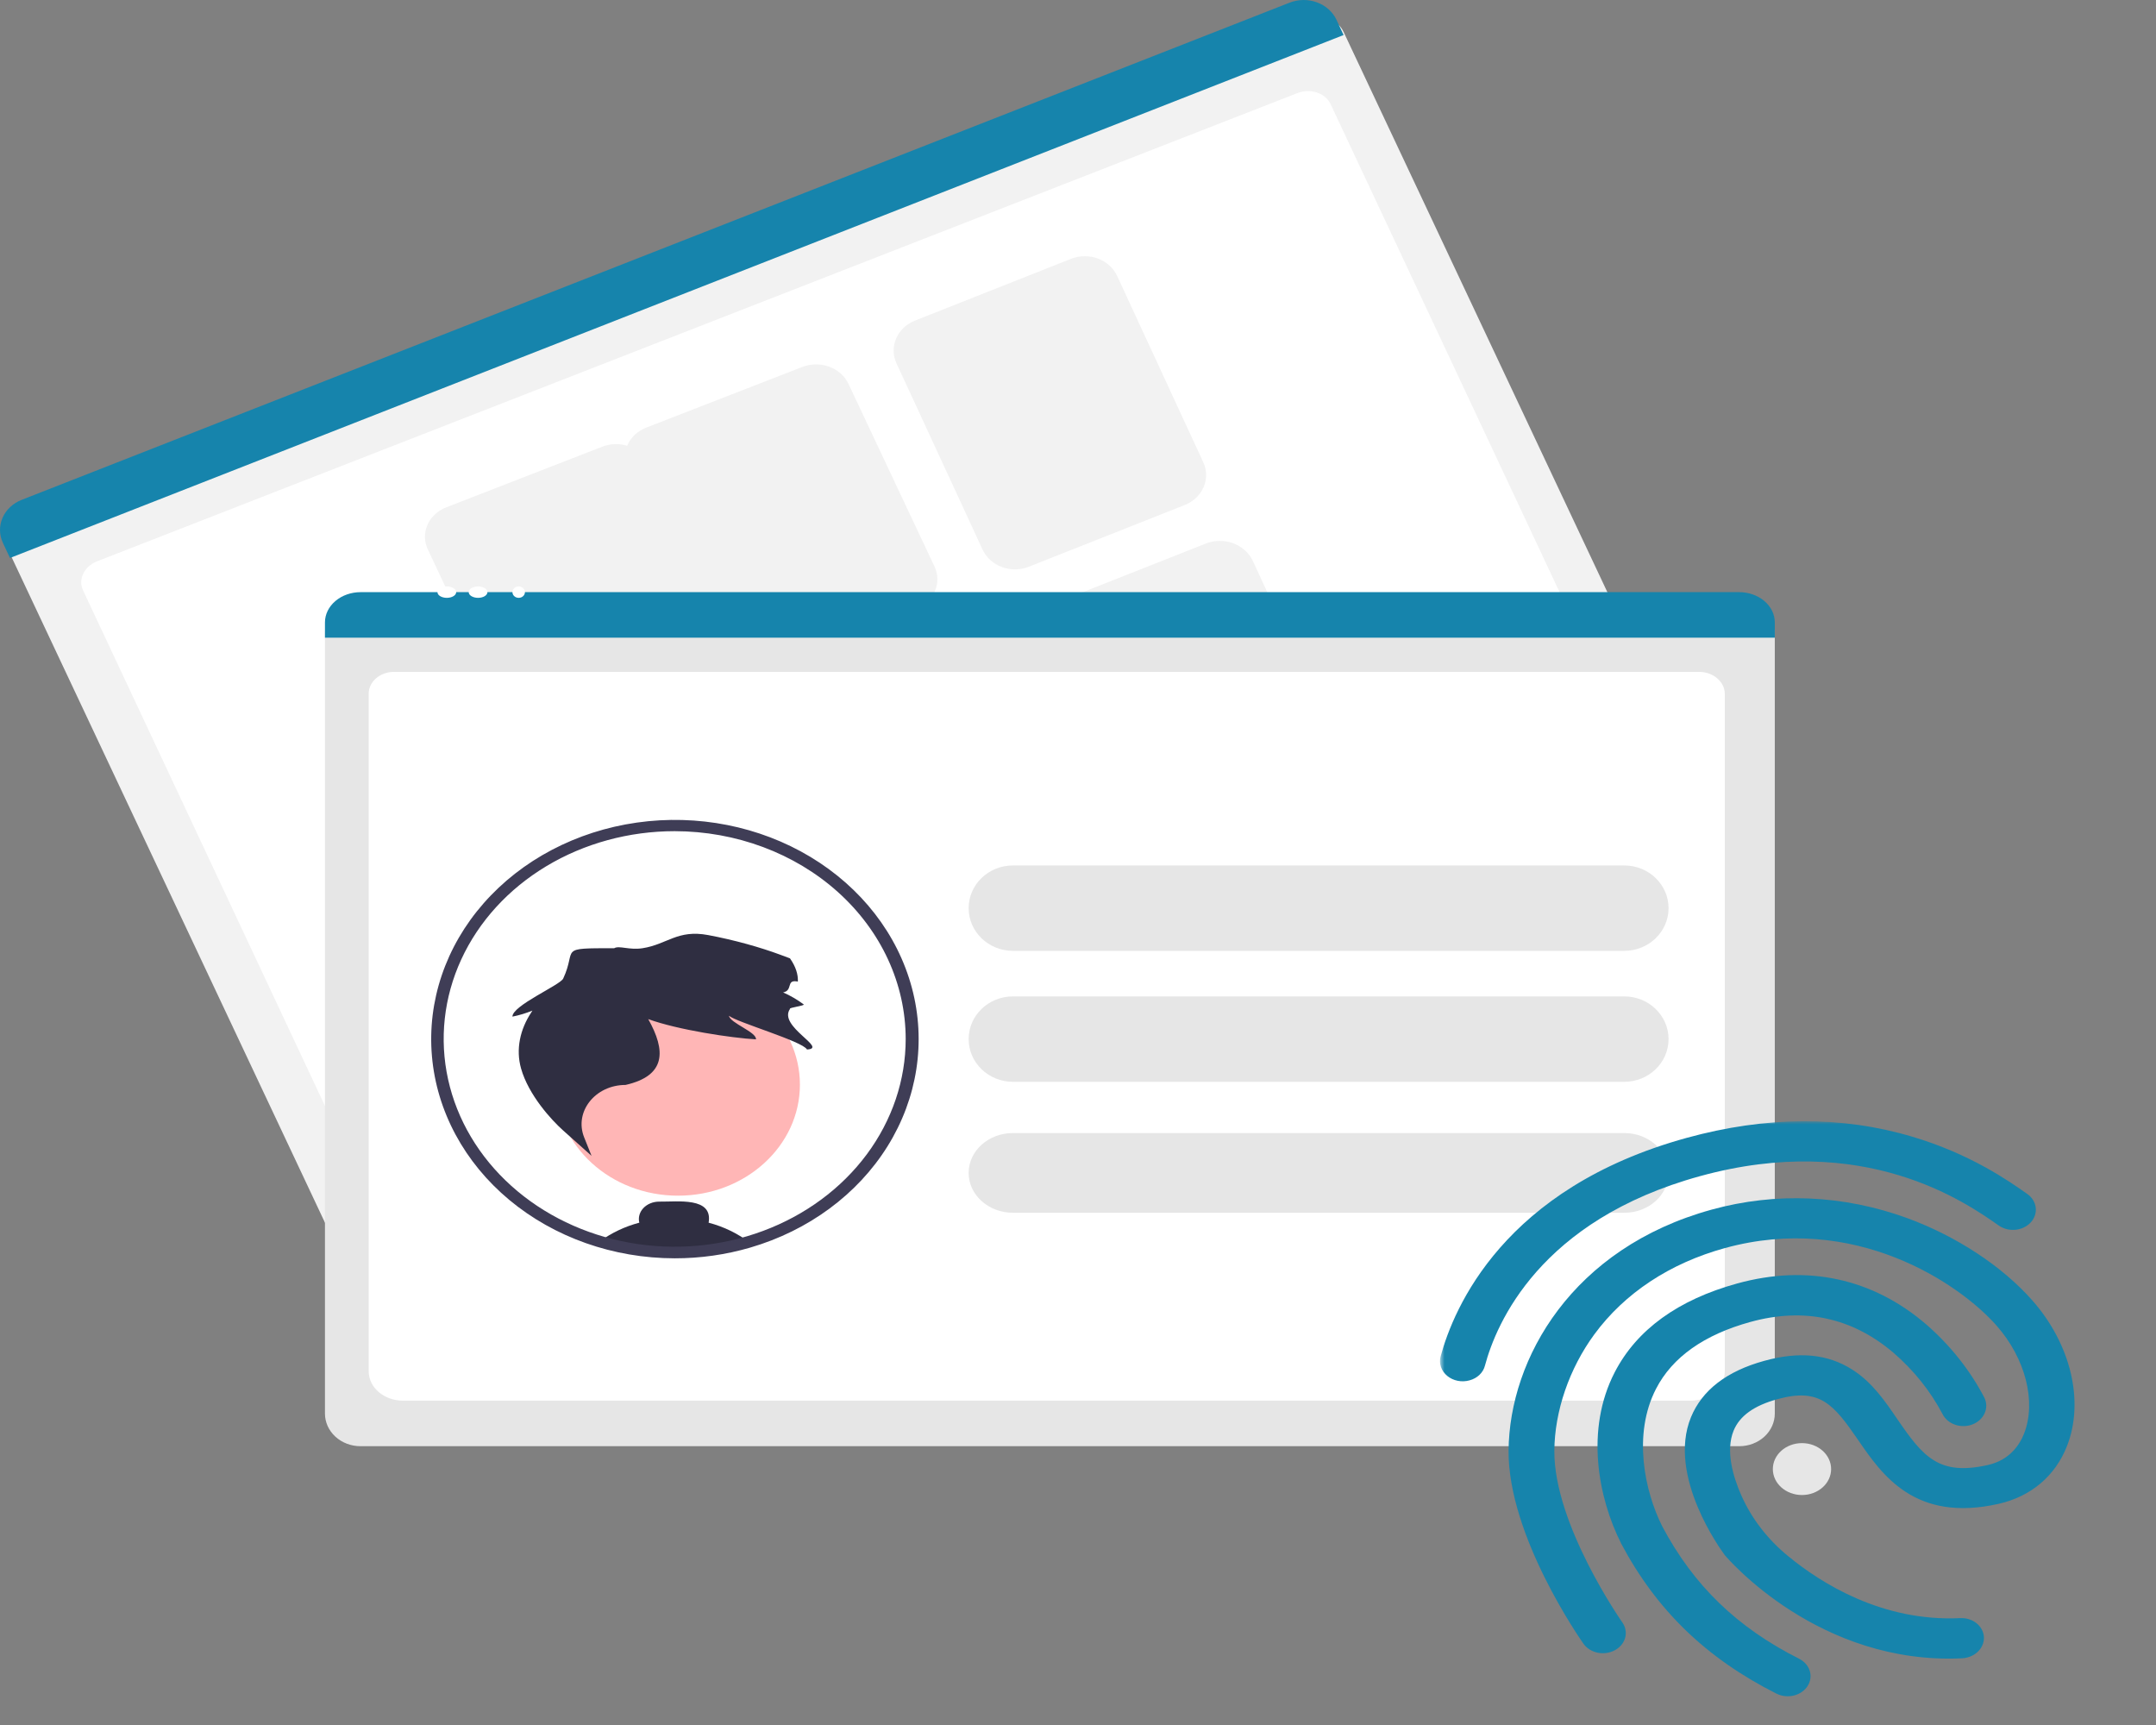 <svg width="350" height="280" viewBox="0 0 350 280" fill="none" xmlns="http://www.w3.org/2000/svg">
<rect x="0" y="0" width="350" height="280" fill="#808080" stroke="none"/>
<path d="M269.399 127.42L63.3 207.524C61.892 208.069 60.304 208.085 58.883 207.568C57.463 207.051 56.326 206.043 55.723 204.766L1.354 89.31C0.914 88.373 0.901 87.317 1.318 86.371C1.735 85.426 2.548 84.669 3.578 84.268L212.448 3.087C213.497 2.68 214.681 2.668 215.739 3.054C216.798 3.439 217.645 4.19 218.095 5.142L272.435 120.537C273.035 121.816 273.053 123.258 272.484 124.549C271.915 125.839 270.805 126.872 269.399 127.42Z" fill="#F2F2F2"/>
<path d="M260.309 124.2L68.034 199.193C65.216 200.292 62.004 199.229 60.875 196.823L13.482 95.828C12.644 94.044 13.662 91.929 15.751 91.114L210.611 15.114C212.734 14.285 215.154 15.088 216.005 16.901L263.373 117.843C264.502 120.249 263.128 123.101 260.309 124.2Z" fill="white"/>
<path d="M218.116 5.687L1.618 90.571L0.464 88.098C-0.138 86.805 -0.155 85.346 0.416 84.041C0.987 82.736 2.1 81.693 3.509 81.139L209.366 0.426C210.777 -0.126 212.368 -0.142 213.793 0.38C215.216 0.903 216.356 1.922 216.961 3.213L218.116 5.687Z" fill="#1684AC"/>
<path d="M116.249 111.732L90.919 121.578C89.527 122.117 87.956 122.133 86.552 121.622C85.147 121.11 84.023 120.113 83.426 118.85L69.443 89.156C68.85 87.891 68.832 86.465 69.395 85.188C69.958 83.912 71.055 82.891 72.446 82.349L97.777 72.504C99.169 71.964 100.739 71.948 102.144 72.46C103.548 72.971 104.672 73.968 105.269 75.231L119.252 104.925C119.846 106.19 119.863 107.617 119.3 108.893C118.737 110.169 117.64 111.19 116.249 111.732Z" fill="#F2F2F2"/>
<path d="M148.713 98.794L123.383 108.64C121.991 109.179 120.42 109.195 119.015 108.683C117.611 108.172 116.487 107.175 115.89 105.912L101.907 76.217C101.314 74.953 101.296 73.526 101.859 72.25C102.422 70.974 103.519 69.953 104.91 69.41L130.24 59.565C131.632 59.026 133.203 59.01 134.607 59.522C136.012 60.033 137.136 61.03 137.733 62.293L151.716 91.987C152.309 93.252 152.327 94.678 151.764 95.954C151.201 97.231 150.104 98.252 148.713 98.794Z" fill="#F2F2F2"/>
<path d="M192.337 81.968L167.006 91.996C165.614 92.545 164.044 92.561 162.639 92.04C161.235 91.519 160.111 90.504 159.514 89.218L145.531 58.974C144.937 57.686 144.92 56.232 145.483 54.932C146.046 53.633 147.143 52.593 148.533 52.041L173.864 42.013C175.256 41.463 176.827 41.447 178.231 41.968C179.636 42.489 180.76 43.504 181.357 44.791L195.339 75.035C195.933 76.323 195.95 77.776 195.387 79.076C194.825 80.376 193.727 81.416 192.337 81.968Z" fill="#F2F2F2"/>
<path d="M128.423 162.373L103.092 172.401C101.701 172.95 100.13 172.966 98.726 172.446C97.321 171.925 96.197 170.91 95.6 169.623L81.617 139.379C81.024 138.091 81.006 136.637 81.569 135.338C82.132 134.038 83.229 132.998 84.62 132.446L109.951 122.418C111.342 121.869 112.913 121.853 114.318 122.373C115.722 122.894 116.846 123.91 117.443 125.196L131.426 155.44C132.019 156.728 132.037 158.181 131.474 159.481C130.911 160.781 129.814 161.821 128.423 162.373Z" fill="#F2F2F2"/>
<path d="M171.909 145.738L145.565 155.766C144.117 156.315 142.484 156.331 141.023 155.81C139.562 155.289 138.393 154.274 137.772 152.988L123.23 122.744C122.613 121.456 122.595 120.002 123.18 118.703C123.766 117.403 124.907 116.363 126.353 115.811L152.697 105.783C154.144 105.233 155.778 105.217 157.238 105.739C158.699 106.259 159.868 107.274 160.489 108.561L175.031 138.805C175.649 140.093 175.667 141.546 175.081 142.846C174.496 144.146 173.355 145.186 171.909 145.738Z" fill="#F2F2F2"/>
<path d="M214.587 128.912L188.749 139.122C187.329 139.682 185.727 139.698 184.295 139.167C182.862 138.637 181.716 137.604 181.107 136.294L166.844 105.5C166.239 104.188 166.221 102.709 166.795 101.385C167.37 100.062 168.488 99.003 169.907 98.441L195.744 88.23C197.164 87.671 198.766 87.655 200.199 88.185C201.631 88.716 202.778 89.749 203.386 91.059L217.649 121.853C218.255 123.165 218.272 124.644 217.698 125.968C217.124 127.291 216.005 128.35 214.587 128.912Z" fill="#F2F2F2"/>
<path d="M282.353 234.746H58.517C56.989 234.745 55.524 234.187 54.444 233.195C53.363 232.203 52.755 230.859 52.753 229.456V102.765C52.755 101.737 53.2 100.752 53.992 100.026C54.783 99.299 55.856 98.89 56.976 98.889H283.821C284.959 98.89 286.051 99.306 286.856 100.045C287.662 100.785 288.114 101.787 288.116 102.832V229.456C288.114 230.859 287.506 232.203 286.426 233.195C285.345 234.187 283.88 234.745 282.353 234.746Z" fill="#E6E6E6"/>
<path d="M274.443 227.353H65.412C62.348 227.353 59.855 225.221 59.855 222.599V112.581C59.855 110.637 61.703 109.056 63.973 109.056H275.814C278.122 109.056 280 110.664 280 112.639V222.599C280 225.221 277.507 227.353 274.443 227.353Z" fill="white"/>
<path d="M288.116 103.51H52.753V101.021C52.755 99.72 53.366 98.474 54.45 97.554C55.534 96.635 57.005 96.118 58.538 96.117H282.332C283.865 96.118 285.335 96.635 286.419 97.554C287.504 98.474 288.114 99.72 288.116 101.021V103.51Z" fill="#1684AC"/>
<path d="M72.536 97.041C73.377 97.041 74.058 96.627 74.058 96.117C74.058 95.606 73.377 95.192 72.536 95.192C71.696 95.192 71.015 95.606 71.015 96.117C71.015 96.627 71.696 97.041 72.536 97.041Z" fill="white"/>
<path d="M77.609 97.041C78.449 97.041 79.13 96.627 79.13 96.117C79.13 95.606 78.449 95.192 77.609 95.192C76.768 95.192 76.087 95.606 76.087 96.117C76.087 96.627 76.768 97.041 77.609 97.041Z" fill="white"/>
<path d="M84.203 97.041C84.763 97.041 85.218 96.627 85.218 96.117C85.218 95.606 84.763 95.192 84.203 95.192C83.643 95.192 83.189 95.606 83.189 96.117C83.189 96.627 83.643 97.041 84.203 97.041Z" fill="white"/>
<path d="M263.675 140.479H164.44C160.467 140.479 157.246 143.582 157.246 147.41C157.246 151.238 160.467 154.341 164.44 154.341H263.675C267.649 154.341 270.869 151.238 270.869 147.41C270.869 143.582 267.649 140.479 263.675 140.479Z" fill="#E6E6E6"/>
<path d="M263.675 161.735H164.44C160.467 161.735 157.246 164.838 157.246 168.666C157.246 172.495 160.467 175.598 164.44 175.598H263.675C267.649 175.598 270.869 172.495 270.869 168.666C270.869 164.838 267.649 161.735 263.675 161.735Z" fill="#E6E6E6"/>
<path d="M263.675 183.916H164.44C160.467 183.916 157.246 186.812 157.246 190.385C157.246 193.958 160.467 196.854 164.44 196.854H263.675C267.649 196.854 270.869 193.958 270.869 190.385C270.869 186.812 267.649 183.916 263.675 183.916Z" fill="#E6E6E6"/>
<path d="M148.116 168.666C148.116 175.521 145.855 182.222 141.619 187.921C137.383 193.62 131.362 198.062 124.318 200.685C117.274 203.309 109.523 203.995 102.045 202.658C94.567 201.32 87.697 198.02 82.306 193.173C76.915 188.326 73.243 182.15 71.755 175.427C70.268 168.705 71.031 161.736 73.949 155.403C76.867 149.071 81.808 143.658 88.148 139.85C94.487 136.042 101.941 134.009 109.565 134.009C119.789 134.012 129.592 137.664 136.821 144.163C144.05 150.662 148.113 159.475 148.116 168.666Z" fill="white"/>
<path d="M115.036 198.466C115.762 194.256 110.027 195.088 106.992 195.046C106.502 195.048 106.02 195.143 105.578 195.325C105.137 195.507 104.749 195.771 104.441 196.098C104.134 196.426 103.916 196.808 103.802 197.217C103.688 197.626 103.682 198.052 103.784 198.463C101.435 199.087 99.259 200.118 97.392 201.493C105.261 203.851 113.812 203.932 121.739 201.725C119.807 200.233 117.519 199.121 115.036 198.466Z" fill="#2F2E41"/>
<path d="M109.532 204.248C99.578 204.24 89.992 200.858 82.687 194.777C75.382 188.695 70.895 180.361 70.12 171.436C69.345 162.511 72.34 153.651 78.507 146.624C84.674 139.596 93.559 134.917 103.392 133.52C113.225 132.124 123.281 134.111 131.556 139.087C139.832 144.063 145.717 151.661 148.039 160.366C150.361 169.072 148.949 178.244 144.084 186.055C139.219 193.865 131.26 199.74 121.793 202.506C117.833 203.664 113.695 204.252 109.532 204.248ZM109.532 134.915C102.115 134.915 94.863 136.892 88.695 140.597C82.528 144.303 77.72 149.57 74.881 155.733C72.042 161.895 71.299 168.677 72.746 175.219C74.192 181.762 77.764 187.772 83.009 192.489C88.254 197.205 94.937 200.417 102.212 201.719C109.487 203.02 117.027 202.351 123.88 199.798C130.733 197.245 136.59 192.922 140.71 187.375C144.83 181.828 147.029 175.307 147.028 168.636C147.016 159.696 143.063 151.125 136.033 144.803C129.004 138.482 119.473 134.926 109.532 134.915Z" fill="#3F3D56"/>
<mask id="mask0_1456_309" style="mask-type:luminance" maskUnits="userSpaceOnUse" x="233" y="181" width="117" height="99">
<path d="M350 181.996H233.764V280H350V181.996Z" fill="white"/>
</mask>
<g mask="url(#mask0_1456_309)">
<path d="M238.547 224.061C237.929 224.233 237.271 224.258 236.64 224.131C236.009 224.005 235.426 223.733 234.95 223.342C234.474 222.952 234.122 222.456 233.93 221.906C233.738 221.356 233.712 220.77 233.854 220.208C235.997 212.27 244.144 192.858 273.824 184.694C286.68 181.158 299.009 181.097 310.454 184.513C319.869 187.312 326.119 191.692 329.109 193.808C329.868 194.344 330.358 195.126 330.471 195.982C330.583 196.839 330.308 197.701 329.707 198.377C329.7 198.385 329.692 198.394 329.685 198.402C329.067 199.081 328.176 199.516 327.201 199.615C326.227 199.713 325.248 199.467 324.476 198.929C319.059 195.128 302.621 183.582 275.98 190.91C249.966 198.066 242.9 214.805 241.067 221.653C240.928 222.219 240.621 222.741 240.177 223.164C239.734 223.588 239.171 223.897 238.547 224.061Z" fill="#1684AC"/>
<path d="M319.441 269.02C319.146 269.105 318.841 269.156 318.531 269.173C295.344 270.285 280.592 253.131 279.987 252.416L279.874 252.25C279.505 251.74 270.578 239.646 274.508 230.041C276.313 225.649 280.305 222.568 286.407 220.889C292.081 219.328 296.725 219.79 300.677 222.303C303.918 224.351 305.995 227.405 308.009 230.353C312.195 236.477 314.761 239.592 322.72 237.794C326.214 237.005 327.846 234.572 328.591 232.677C330.598 227.52 328.819 220.489 324.113 215.17C318.034 208.27 301.02 196.808 280.029 202.583C271.065 205.048 263.728 209.908 258.815 216.599C254.745 222.152 252.379 229.049 252.328 235.481C252.246 247.457 263.267 263.212 263.372 263.355C263.626 263.716 263.797 264.119 263.876 264.539C263.955 264.959 263.941 265.389 263.833 265.805C263.725 266.22 263.527 266.613 263.249 266.96C262.971 267.307 262.619 267.602 262.214 267.828C262.202 267.834 262.191 267.841 262.18 267.847C261.348 268.309 260.346 268.461 259.389 268.27C258.433 268.079 257.599 267.562 257.068 266.828C256.57 266.107 244.802 249.308 244.897 235.468C245.028 220.465 255.266 202.561 277.865 196.344C288.31 193.471 299.287 193.954 309.618 197.725C317.625 200.666 325.035 205.535 329.934 211.095C336.191 218.192 338.396 227.481 335.547 234.731C333.648 239.565 329.717 242.9 324.492 244.092C310.873 247.177 305.539 239.41 301.648 233.744C297.653 227.936 295.443 225.212 288.538 227.112C284.746 228.155 282.41 229.826 281.428 232.228C280.091 235.51 281.358 239.718 282.656 242.667C282.67 242.698 282.683 242.729 282.697 242.76C284.361 246.509 286.958 249.873 290.294 252.599C295.636 256.992 305.554 263.256 318.195 262.652C319.161 262.598 320.112 262.889 320.838 263.459C321.563 264.03 322.005 264.834 322.065 265.695C322.065 265.705 322.066 265.716 322.067 265.726C322.096 266.456 321.855 267.174 321.381 267.769C320.906 268.365 320.224 268.804 319.441 269.02Z" fill="#1684AC"/>
<path d="M291.324 275.187C290.841 275.32 290.332 275.365 289.829 275.318C289.326 275.271 288.838 275.134 288.396 274.915C276.96 269.145 268.932 261.384 263.151 250.507L263.127 250.44C259.484 243.187 257.291 232.107 262.129 222.742C265.7 215.832 272.405 210.975 282.022 208.329C293.397 205.2 303.988 207.504 312.681 214.96C316.634 218.4 319.848 222.455 322.167 226.924C322.536 227.728 322.536 228.629 322.165 229.433C321.794 230.236 321.083 230.878 320.185 231.218C319.287 231.558 318.276 231.57 317.368 231.251C316.461 230.932 315.731 230.308 315.336 229.513C313.373 225.784 310.662 222.404 307.338 219.54C300.638 213.863 292.849 212.185 284.161 214.575C276.653 216.64 271.483 220.291 268.837 225.428C265.02 232.822 266.985 242.055 269.837 247.737C274.934 257.357 282.005 264.181 292.07 269.25C292.486 269.459 292.851 269.739 293.146 270.074C293.44 270.408 293.657 270.791 293.786 271.2C293.914 271.61 293.95 272.038 293.893 272.46C293.835 272.882 293.685 273.29 293.451 273.66C293.441 273.674 293.432 273.689 293.422 273.704C292.953 274.413 292.206 274.942 291.324 275.187Z" fill="#1684AC"/>
<path d="M292.528 242.67C295.141 242.67 297.259 240.784 297.259 238.457C297.259 236.131 295.141 234.245 292.528 234.245C289.916 234.245 287.798 236.131 287.798 238.457C287.798 240.784 289.916 242.67 292.528 242.67Z" fill="#E6E6E6"/>
</g>
<path d="M110.073 194.082C120.998 194.082 129.855 186.013 129.855 176.06C129.855 166.107 120.998 158.038 110.073 158.038C99.147 158.038 90.29 166.107 90.29 176.06C90.29 186.013 99.147 194.082 110.073 194.082Z" fill="#FFB6B6"/>
<path d="M127.13 161.088C128.326 161.614 129.449 162.272 130.461 163.028C130.756 163.25 127.967 163.546 128.243 163.776C126.265 166.62 134.512 170.179 131.005 170.352C130.305 169.02 119.508 165.905 118.34 164.878C118.505 166.061 122.877 167.532 122.721 168.708C118.79 168.486 110.028 167.171 105.233 165.42C108.122 170.561 108.143 174.602 101.551 176.105C96.617 176.105 93.172 180.47 94.832 184.62L96.028 187.612L91.426 183.502C89.513 181.793 85.805 177.75 84.586 173.433C83.709 170.333 84.423 167.084 86.247 164.332C86.314 164.231 86.375 164.133 86.428 164.039C85.388 164.467 84.302 164.795 83.189 165.017C83.142 163.225 90.929 159.905 91.426 158.845C93.737 153.905 90.368 153.913 99.71 153.913C100.516 153.434 102.133 154.253 104.312 153.913C108.322 153.288 109.98 150.844 114.958 151.779C119.254 152.585 123.435 153.768 126.677 154.974L128.243 155.557C129.192 156.913 129.578 158.179 129.523 159.33C129.44 159.313 129.348 159.297 129.265 159.288C127.636 159.083 128.731 160.776 127.13 161.088Z" fill="#2F2E41"/>
</svg>
